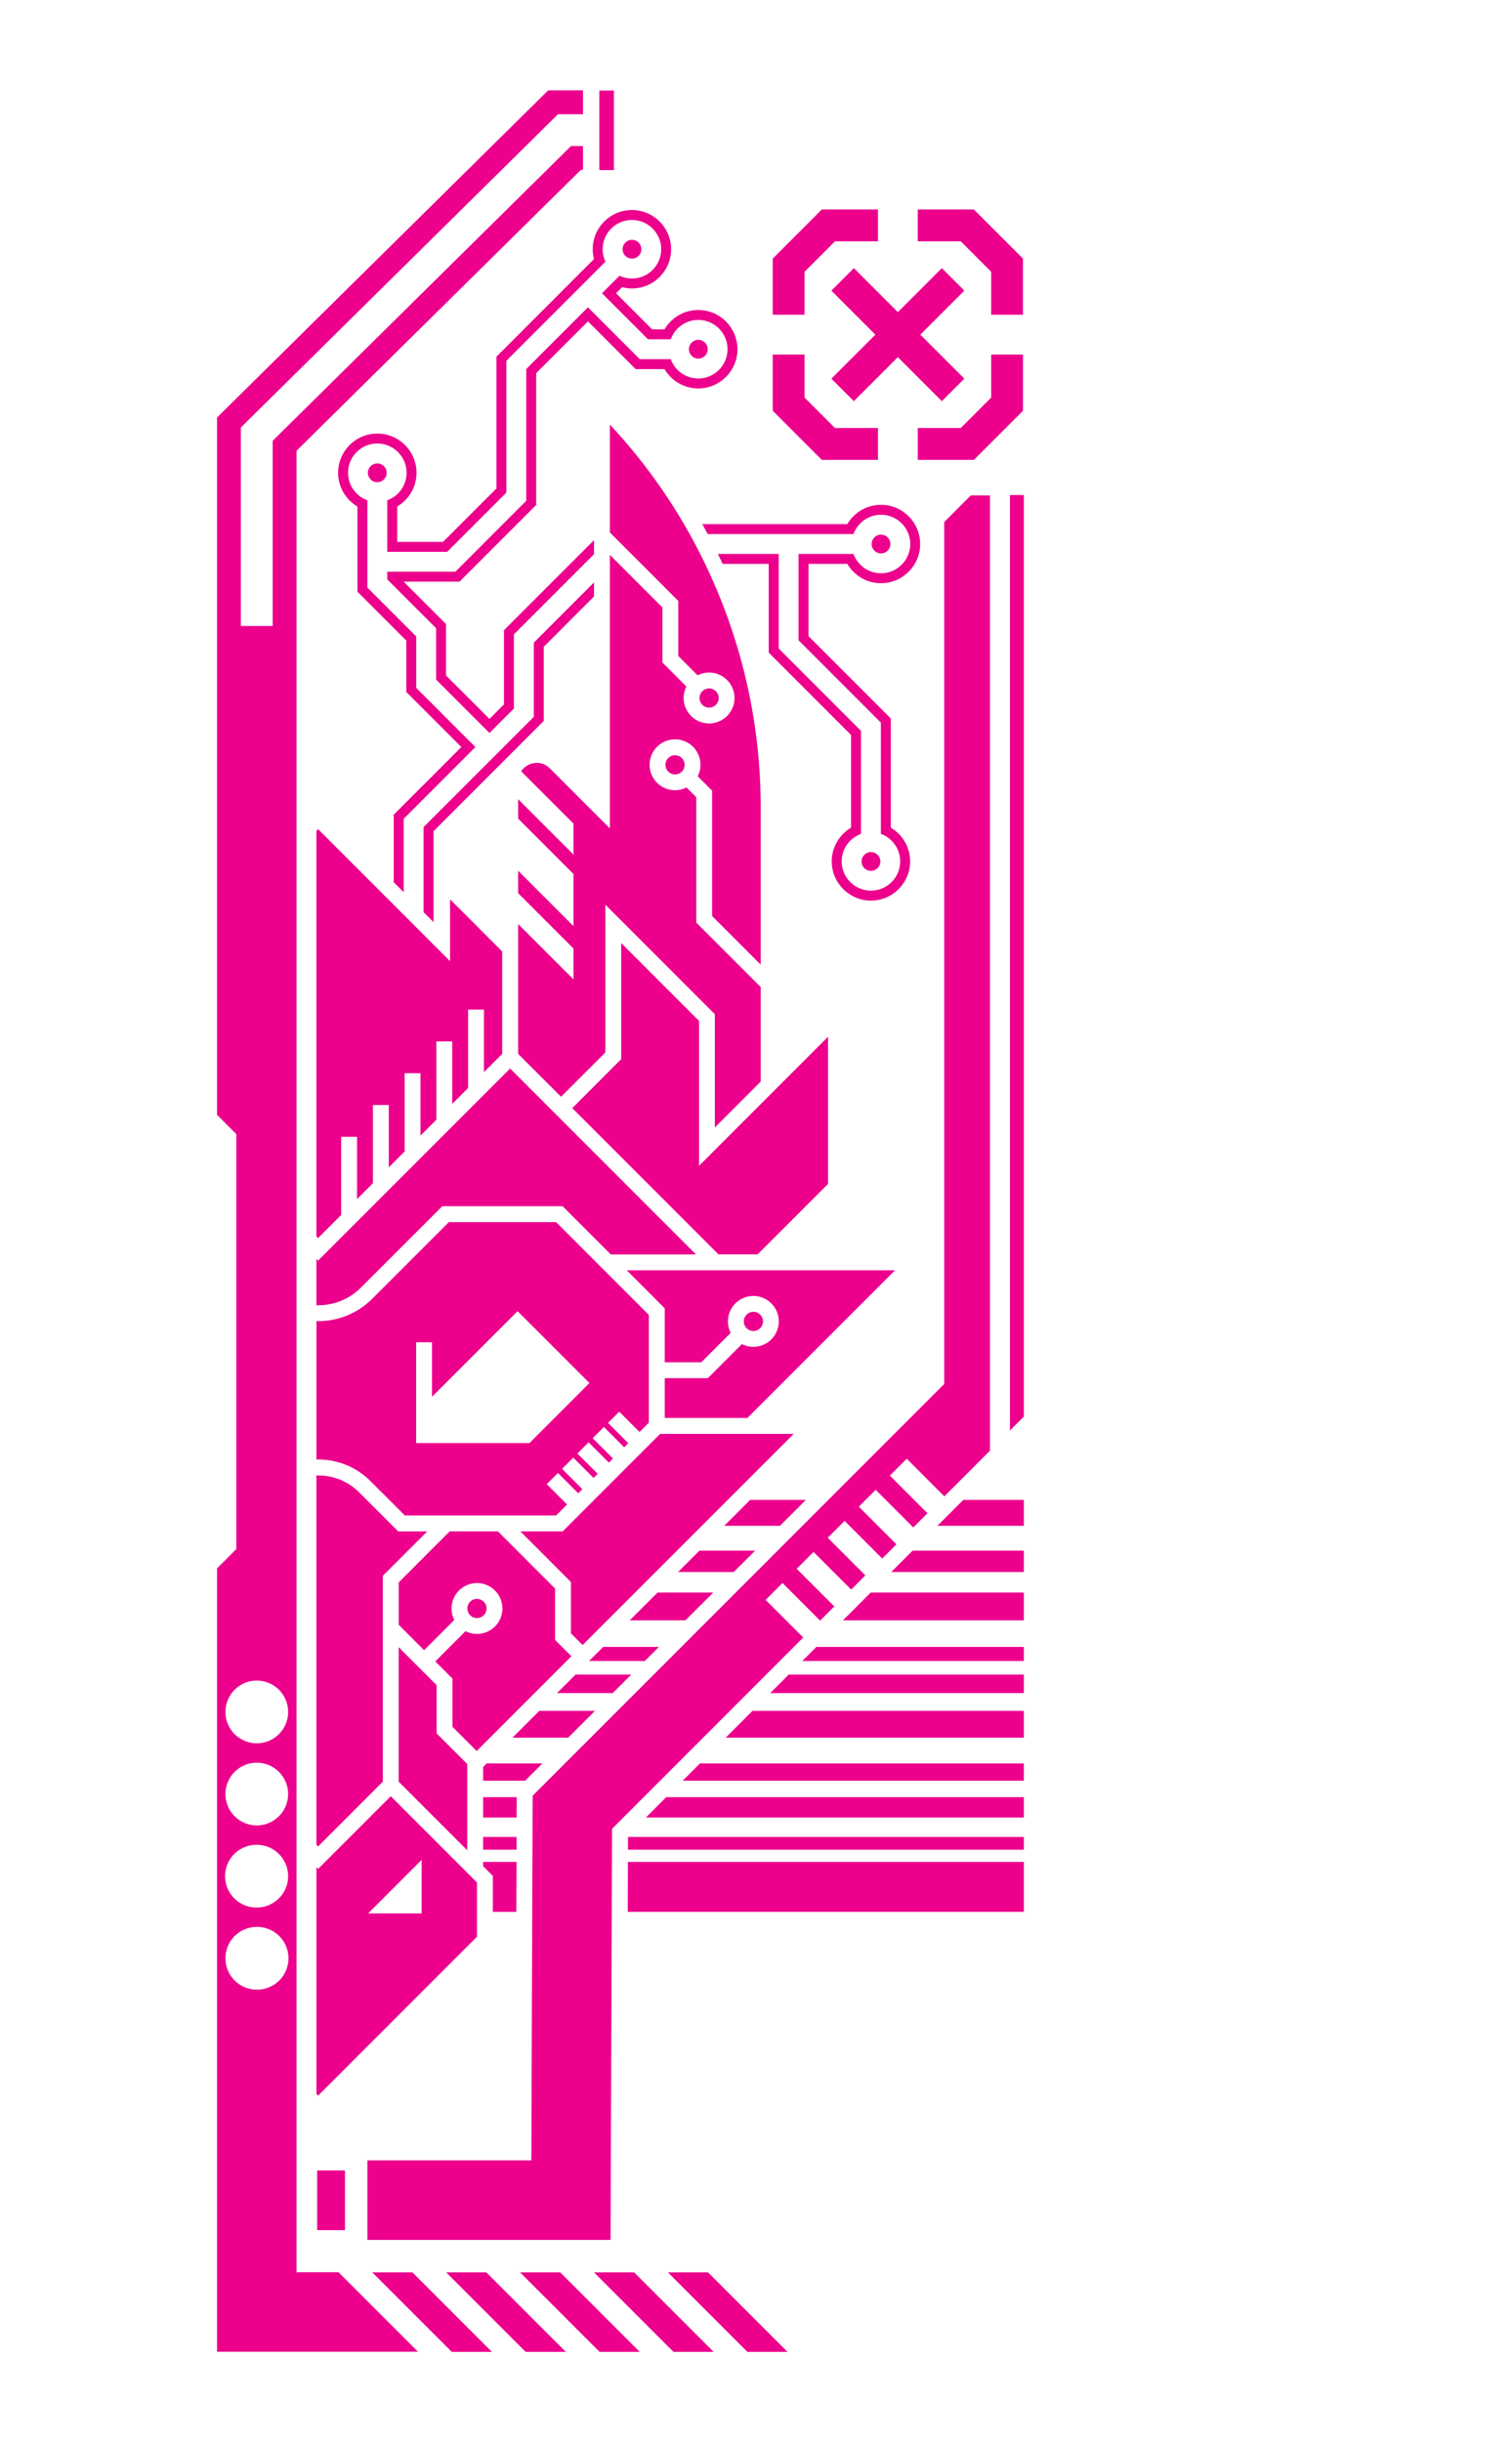 <svg xmlns="http://www.w3.org/2000/svg" width="506.991" height="818.436"><defs><clipPath id="a" clipPathUnits="userSpaceOnUse"><path d="M-257.48 377.036h380.243v-613.827H-257.48Z"/></clipPath><clipPath id="b" clipPathUnits="userSpaceOnUse"><path d="M-202.66 377.036h380.244v-613.827H-202.66Z"/></clipPath><clipPath id="c" clipPathUnits="userSpaceOnUse"><path d="M-257.48 389.795h380.243v-613.827H-257.48Z"/></clipPath><clipPath id="d" clipPathUnits="userSpaceOnUse"><path d="M-189.9 389.795h380.243v-613.827H-189.9Z"/></clipPath><clipPath id="e" clipPathUnits="userSpaceOnUse"><path d="M-179.357 400.339h380.243v-613.827h-380.243Z"/></clipPath><clipPath id="f" clipPathUnits="userSpaceOnUse"><path d="M-257.48 400.339h380.243v-613.827H-257.48Z"/></clipPath><clipPath id="g" clipPathUnits="userSpaceOnUse"><path d="M-257.48 413.998h380.243v-613.827H-257.48Z"/></clipPath><clipPath id="h" clipPathUnits="userSpaceOnUse"><path d="M-165.698 413.998h380.243v-613.827h-380.243Z"/></clipPath><clipPath id="i" clipPathUnits="userSpaceOnUse"><path d="M-158.75 420.946h380.244V-192.88H-158.75Z"/></clipPath><clipPath id="j" clipPathUnits="userSpaceOnUse"><path d="M-257.48 420.946h380.243V-192.88H-257.48Z"/></clipPath><clipPath id="k" clipPathUnits="userSpaceOnUse"><path d="M-149.623 430.073H230.62v-613.827h-380.243Z"/></clipPath><clipPath id="l" clipPathUnits="userSpaceOnUse"><path d="M-257.48 430.073h380.243v-613.827H-257.48Z"/></clipPath><clipPath id="m" clipPathUnits="userSpaceOnUse"><path d="M-257.48 443.285h380.243v-613.827H-257.48Z"/></clipPath><clipPath id="n" clipPathUnits="userSpaceOnUse"><path d="M-136.41 443.285h380.242v-613.827H-136.41Z"/></clipPath><clipPath id="o" clipPathUnits="userSpaceOnUse"><path d="M-129.946 451.772h380.243v-613.827h-380.243Z"/></clipPath><clipPath id="p" clipPathUnits="userSpaceOnUse"><path d="M-257.48 451.772h380.243v-613.827H-257.48Z"/></clipPath><clipPath id="q" clipPathUnits="userSpaceOnUse"><path d="M-129.91 461.769h380.243v-613.827H-129.91Z"/></clipPath><clipPath id="r" clipPathUnits="userSpaceOnUse"><path d="M-257.48 461.769h380.243v-613.827H-257.48Z"/></clipPath><clipPath id="s" clipPathUnits="userSpaceOnUse"><path d="M-257.48 468.04h380.243v-613.828H-257.48Z"/></clipPath><clipPath id="t" clipPathUnits="userSpaceOnUse"><path d="M-129.843 480.593H250.4v-613.827h-380.243Z"/></clipPath><clipPath id="u" clipPathUnits="userSpaceOnUse"><path d="M-177.985 134.254h380.243v-613.827h-380.243Z"/></clipPath><clipPath id="v" clipPathUnits="userSpaceOnUse"><path d="M-124.843 89.662H255.4v-613.827h-380.243Z"/></clipPath><clipPath id="w" clipPathUnits="userSpaceOnUse"><path d="M-134.241 180.201h380.243v-613.827h-380.243Z"/></clipPath><clipPath id="x" clipPathUnits="userSpaceOnUse"><path d="M-92.52 118.854h380.243v-613.827H-92.52Z"/></clipPath><clipPath id="y" clipPathUnits="userSpaceOnUse"><path d="M-161.286 62.65h380.243v-613.827h-380.243Z"/></clipPath><clipPath id="z" clipPathUnits="userSpaceOnUse"><path d="M-223.924 136.754H156.32v-613.827h-380.243Z"/></clipPath><clipPath id="A" clipPathUnits="userSpaceOnUse"><path d="M-177.971 87.785h380.243v-613.827h-380.243Z"/></clipPath><clipPath id="B" clipPathUnits="userSpaceOnUse"><path d="M-221.394 216.555h380.243v-613.827h-380.243Z"/></clipPath><clipPath id="C" clipPathUnits="userSpaceOnUse"><path d="M-157.612 319.319h380.243v-613.827h-380.243Z"/></clipPath><clipPath id="D" clipPathUnits="userSpaceOnUse"><path d="M-175.797 256.635h380.243v-613.827h-380.243Z"/></clipPath><clipPath id="E" clipPathUnits="userSpaceOnUse"><path d="M-146.523 413.524H233.72v-613.827h-380.243Z"/></clipPath><clipPath id="F" clipPathUnits="userSpaceOnUse"><path d="M-153.374 139.484H226.87v-613.827h-380.243Z"/></clipPath><clipPath id="G" clipPathUnits="userSpaceOnUse"><path d="M-79.575 328.096h380.243V-285.73H-79.575Z"/></clipPath><clipPath id="H" clipPathUnits="userSpaceOnUse"><path d="M-104.655 355.936h380.243V-257.89h-380.243Z"/></clipPath><clipPath id="I" clipPathUnits="userSpaceOnUse"><path d="M-143.705 416.343h380.243v-613.827h-380.243Z"/></clipPath><clipPath id="J" clipPathUnits="userSpaceOnUse"><path d="M-79.575 208.854h380.243v-613.827H-79.575Z"/></clipPath><clipPath id="K" clipPathUnits="userSpaceOnUse"><path d="M-106.031 480.996h380.243V-132.83h-380.243Z"/></clipPath><clipPath id="L" clipPathUnits="userSpaceOnUse"><path d="M-100.26 414.07h380.243v-613.827H-100.26Z"/></clipPath><clipPath id="M" clipPathUnits="userSpaceOnUse"><path d="M-79.575 463.738h380.243V-150.09H-79.575Z"/></clipPath><clipPath id="N" clipPathUnits="userSpaceOnUse"><path d="M-167.353 192.264H212.89v-613.827h-380.243Z"/></clipPath><clipPath id="O" clipPathUnits="userSpaceOnUse"><path d="M-180.741 175.471h380.243v-613.827h-380.243Z"/></clipPath><clipPath id="P" clipPathUnits="userSpaceOnUse"><path d="M-122.358 404.338h380.243V-209.49h-380.243Z"/></clipPath><clipPath id="Q" clipPathUnits="userSpaceOnUse"><path d="M-191.877 332.173h380.243v-613.827h-380.244Z"/></clipPath><clipPath id="R" clipPathUnits="userSpaceOnUse"><path d="M0 613.827h380.243V0H0Z"/></clipPath><clipPath id="S" clipPathUnits="userSpaceOnUse"><path d="M-93.612 571.215h380.243V-42.612H-93.612Z"/></clipPath><clipPath id="T" clipPathUnits="userSpaceOnUse"><path d="M-112.198 571.215h380.243V-42.612h-380.243Z"/></clipPath><clipPath id="U" clipPathUnits="userSpaceOnUse"><path d="M-167.956 571.215h380.243V-42.612h-380.243Z"/></clipPath><clipPath id="V" clipPathUnits="userSpaceOnUse"><path d="M-149.37 571.215h380.243V-42.612H-149.37Z"/></clipPath><clipPath id="W" clipPathUnits="userSpaceOnUse"><path d="M-130.784 571.215h380.243V-42.612h-380.243Z"/></clipPath><clipPath id="X" clipPathUnits="userSpaceOnUse"><path d="M-64.575 438.226h380.243v-613.827H-64.575Z"/></clipPath><clipPath id="Y" clipPathUnits="userSpaceOnUse"><path d="M-257.48 124.448h380.243v-613.827H-257.48Z"/></clipPath><clipPath id="Z" clipPathUnits="userSpaceOnUse"><path d="M-153.917 459.72h380.243v-613.827h-380.243Z"/></clipPath><clipPath id="aa" clipPathUnits="userSpaceOnUse"><path d="M0 613.827h380.243V0H0Z"/></clipPath><clipPath id="ab" clipPathUnits="userSpaceOnUse"><path d="M-257.264 103.254H122.98v-613.827h-380.243Z"/></clipPath><clipPath id="ac" clipPathUnits="userSpaceOnUse"><path d="M-194.329 65.004h380.243v-613.827h-380.243Z"/></clipPath><clipPath id="ad" clipPathUnits="userSpaceOnUse"><path d="M-194.329 103.254h380.243v-613.827h-380.243Z"/></clipPath><clipPath id="ae" clipPathUnits="userSpaceOnUse"><path d="M-230.797 52.661h380.243v-613.827h-380.243Z"/></clipPath><clipPath id="af" clipPathUnits="userSpaceOnUse"><path d="M-214.731 67.407h380.243V-546.42h-380.243Z"/></clipPath></defs><path d="M0 0h-15.223l-3.336-3.336.001-.001-3.18-3.179H0Z" clip-path="url(#a)" style="fill:#ec008c;fill-opacity:1;fill-rule:nonzero;stroke:none" transform="matrix(1.333 0 0 -1.333 343.306 502.715)"/><path d="M0 0h-14.013l-6.516-6.516h14.013z" clip-path="url(#b)" style="fill:#ec008c;fill-opacity:1;fill-rule:nonzero;stroke:none" transform="matrix(1.333 0 0 -1.333 270.213 502.715)"/><path d="M0 0h-27.98l-5.385-5.385H0Z" clip-path="url(#c)" style="fill:#ec008c;fill-opacity:1;fill-rule:nonzero;stroke:none" transform="matrix(1.333 0 0 -1.333 343.306 519.727)"/><path d="M0 0h-14.013l-5.385-5.385h14.013z" clip-path="url(#d)" style="fill:#ec008c;fill-opacity:1;fill-rule:nonzero;stroke:none" transform="matrix(1.333 0 0 -1.333 253.2 519.727)"/><path d="M0 0h-14.013l-6.976-6.976h14.013z" clip-path="url(#e)" style="fill:#ec008c;fill-opacity:1;fill-rule:nonzero;stroke:none" transform="matrix(1.333 0 0 -1.333 239.142 533.785)"/><path d="M0 0h-38.524l-4.887-4.887-.001.001-2.089-2.09H0Z" clip-path="url(#f)" style="fill:#ec008c;fill-opacity:1;fill-rule:nonzero;stroke:none" transform="matrix(1.333 0 0 -1.333 343.306 533.785)"/><path d="M0 0h-52.185l-3.549-3.549H0Z" clip-path="url(#g)" style="fill:#ec008c;fill-opacity:1;fill-rule:nonzero;stroke:none" transform="matrix(1.333 0 0 -1.333 343.306 551.997)"/><path d="M0 0h-14.013l-3.549-3.549h14.014z" clip-path="url(#h)" style="fill:#ec008c;fill-opacity:1;fill-rule:nonzero;stroke:none" transform="matrix(1.333 0 0 -1.333 220.93 551.997)"/><path d="M0 0h-14.013l-4.661-4.661h14.013z" clip-path="url(#i)" style="fill:#ec008c;fill-opacity:1;fill-rule:nonzero;stroke:none" transform="matrix(1.333 0 0 -1.333 211.666 561.262)"/><path d="M0 0h-59.133l-4.661-4.661H0Z" clip-path="url(#j)" style="fill:#ec008c;fill-opacity:1;fill-rule:nonzero;stroke:none" transform="matrix(1.333 0 0 -1.333 343.306 561.262)"/><path d="M0 0h-14.013l-6.747-6.747h14.013Z" clip-path="url(#k)" style="fill:#ec008c;fill-opacity:1;fill-rule:nonzero;stroke:none" transform="matrix(1.333 0 0 -1.333 199.497 573.43)"/><path d="M0 0h-68.26l-6.747-6.747H0Z" clip-path="url(#l)" style="fill:#ec008c;fill-opacity:1;fill-rule:nonzero;stroke:none" transform="matrix(1.333 0 0 -1.333 343.306 573.43)"/><path d="M0 0h-81.471l-4.334-4.334H0Z" clip-path="url(#m)" style="fill:#ec008c;fill-opacity:1;fill-rule:nonzero;stroke:none" transform="matrix(1.333 0 0 -1.333 343.306 591.047)"/><path d="M0 0h-14.013l-.905-.905v-3.429h10.584z" clip-path="url(#n)" style="fill:#ec008c;fill-opacity:1;fill-rule:nonzero;stroke:none" transform="matrix(1.333 0 0 -1.333 181.881 591.047)"/><path d="M0 0h-8.453v-5.105h8.435z" clip-path="url(#o)" style="fill:#ec008c;fill-opacity:1;fill-rule:nonzero;stroke:none" transform="matrix(1.333 0 0 -1.333 173.26 602.363)"/><path d="M0 0h-89.958l-5.105-5.105H0Z" clip-path="url(#p)" style="fill:#ec008c;fill-opacity:1;fill-rule:nonzero;stroke:none" transform="matrix(1.333 0 0 -1.333 343.306 602.363)"/><path d="M0 0h-8.418v-3.202h8.407z" clip-path="url(#q)" style="fill:#ec008c;fill-opacity:1;fill-rule:nonzero;stroke:none" transform="matrix(1.333 0 0 -1.333 173.213 615.692)"/><path d="M0 0h-99.569l-.012-3.202H0Z" clip-path="url(#r)" style="fill:#ec008c;fill-opacity:1;fill-rule:nonzero;stroke:none" transform="matrix(1.333 0 0 -1.333 343.306 615.692)"/><path d="M0 0h-99.592l-.044-12.554H0Z" clip-path="url(#s)" style="fill:#ec008c;fill-opacity:1;fill-rule:nonzero;stroke:none" transform="matrix(1.333 0 0 -1.333 343.306 624.052)"/><path d="m0 0 .045 12.554h-8.396v-1.076l2.445-2.445V0Z" clip-path="url(#t)" style="fill:#ec008c;fill-opacity:1;fill-rule:nonzero;stroke:none" transform="matrix(1.333 0 0 -1.333 173.124 640.79)"/><path d="M0 0h36.666c1.026 2.83 3.733 4.86 6.913 4.86 4.058 0 7.36-3.301 7.36-7.36 0-4.058-3.302-7.359-7.36-7.359-3.179 0-5.887 2.03-6.913 4.859H22.844v-21.703l20.705-20.705v-27.98c2.83-1.027 4.86-3.734 4.86-6.914 0-4.057-3.301-7.359-7.36-7.359-4.058 0-7.359 3.302-7.359 7.359 0 3.18 2.03 5.887 4.859 6.914v25.909L17.844-28.773V-5H2.554q.608-1.243 1.194-2.5h11.596v-22.31l20.705-20.705v-23.303c-2.903-1.718-4.859-4.873-4.859-8.484 0-5.436 4.423-9.859 9.859-9.859 5.438 0 9.86 4.423 9.86 9.859 0 3.612-1.956 6.766-4.86 8.484v27.446L25.344-25.667V-7.5h9.752c1.718-2.903 4.872-4.859 8.483-4.859 5.437 0 9.86 4.422 9.86 9.859s-4.423 9.86-9.86 9.86c-3.611 0-6.766-1.957-8.484-4.86h-36.47Q-.675 1.258 0 0" clip-path="url(#u)" style="fill:#ec008c;fill-opacity:1;fill-rule:nonzero;stroke:none" transform="matrix(1.333 0 0 -1.333 237.313 179.005)"/><path d="M0 0v-33.136l-13.437-13.436h-11.526v8.896c2.904 1.717 4.86 4.872 4.86 8.484 0 5.436-4.422 9.859-9.86 9.859-5.436 0-9.859-4.423-9.859-9.859 0-3.611 1.956-6.766 4.859-8.484v-21.415l12.29-12.29v-12.926l13.849-13.848-17.005-17.005v-16.991l2.5-2.5v18.455l18.041 18.041-14.885 14.884v12.926l-12.29 12.29v21.949c-2.829 1.027-4.859 3.734-4.859 6.914 0 4.057 3.301 7.359 7.359 7.359 4.059 0 7.36-3.302 7.36-7.359 0-3.18-2.03-5.888-4.86-6.914v-12.966H-12.4l14.9 14.9v33.136l24.927 24.928a7.3 7.3 0 0 0-.703 3.12c0 4.058 3.301 7.36 7.359 7.36 4.059 0 7.36-3.302 7.36-7.36s-3.301-7.359-7.36-7.359a7.3 7.3 0 0 0-3.12.704l-4.406-4.406L38.13 4.377h5.726c1.026 2.829 3.733 4.86 6.913 4.86 4.058 0 7.36-3.302 7.36-7.36s-3.302-7.359-7.36-7.359c-3.179 0-5.887 2.03-6.913 4.859H36.06L23.022 12.415 7.5-3.107v-33.135l-17.83-17.83h-17.133v-1.912l12.29-12.29V-81.2l13.421-13.42 6.15 6.151v18.656l20.148 20.147v3.536L1.898-68.776v-18.657l-3.651-3.651-10.92 10.92v12.926l-10.666 10.666h14.045L10-37.278v33.135L23.022 8.88 35.023-3.123h7.263c1.718-2.903 4.872-4.859 8.483-4.859 5.437 0 9.86 4.422 9.86 9.859 0 5.436-4.423 9.86-9.86 9.86-3.611 0-6.765-1.957-8.483-4.86h-3.12l-9.074 9.074 1.527 1.526a9.8 9.8 0 0 1 2.464-.324c5.437 0 9.86 4.423 9.86 9.859 0 5.437-4.423 9.86-9.86 9.86s-9.859-4.423-9.859-9.86c0-.852.12-1.675.324-2.464z" clip-path="url(#v)" style="fill:#ec008c;fill-opacity:1;fill-rule:nonzero;stroke:none" transform="matrix(1.333 0 0 -1.333 166.457 119.55)"/><path d="m0 0-27.728-27.728v-21.384l2.5-2.5v22.848L2.5-1.036V17.62l12.647 12.647v3.536L0 18.656Z" clip-path="url(#w)" style="fill:#ec008c;fill-opacity:1;fill-rule:nonzero;stroke:none" transform="matrix(1.333 0 0 -1.333 178.988 240.268)"/><path d="M0 0a2.36 2.36 0 0 1 2.359-2.36A2.363 2.363 0 0 1 4.72 0a2.36 2.36 0 0 1-2.361 2.359A2.36 2.36 0 0 1 0 0" clip-path="url(#x)" style="fill:#ec008c;fill-opacity:1;fill-rule:nonzero;stroke:none" transform="matrix(1.333 0 0 -1.333 123.36 158.472)"/><path d="M0 0a2.363 2.363 0 0 1-2.36 2.36A2.363 2.363 0 0 1-4.72 0a2.36 2.36 0 0 1 2.36-2.359A2.36 2.36 0 0 1 0 0" clip-path="url(#y)" style="fill:#ec008c;fill-opacity:1;fill-rule:nonzero;stroke:none" transform="matrix(1.333 0 0 -1.333 215.048 83.533)"/><path d="M0 0a2.36 2.36 0 0 1-2.359 2.36A2.363 2.363 0 0 1-4.72 0a2.36 2.36 0 0 1 2.361-2.359C-1.059-2.359 0-1.301 0 0" clip-path="url(#z)" style="fill:#ec008c;fill-opacity:1;fill-rule:nonzero;stroke:none" transform="matrix(1.333 0 0 -1.333 298.565 182.338)"/><path d="M0 0a2.363 2.363 0 0 1-2.36 2.36A2.363 2.363 0 0 1-4.72 0a2.36 2.36 0 0 1 2.36-2.359A2.36 2.36 0 0 1 0 0" clip-path="url(#A)" style="fill:#ec008c;fill-opacity:1;fill-rule:nonzero;stroke:none" transform="matrix(1.333 0 0 -1.333 237.295 117.047)"/><path d="M0 0a2.36 2.36 0 0 1-2.36 2.36A2.36 2.36 0 0 1-4.72 0a2.36 2.36 0 0 1 2.36-2.359A2.36 2.36 0 0 1 0 0" clip-path="url(#B)" style="fill:#ec008c;fill-opacity:1;fill-rule:nonzero;stroke:none" transform="matrix(1.333 0 0 -1.333 295.192 288.74)"/><path d="m0 0 9.561-9.561v-13.58h9.187l7.403 7.402a6.35 6.35 0 0 0-.695 2.885 6.406 6.406 0 0 0 6.398 6.398 6.406 6.406 0 0 0 6.397-6.398 6.405 6.405 0 0 0-6.397-6.397 6.35 6.35 0 0 0-2.885.695l-8.57-8.57H9.561v-10.01h20.794L67.49 0Z" clip-path="url(#C)" style="fill:#ec008c;fill-opacity:1;fill-rule:nonzero;stroke:none" transform="matrix(1.333 0 0 -1.333 210.149 425.758)"/><path d="m0 0-19.582 19.582V-9.615l-12.302-12.312L4.888-58.699h9.847L32.454-40.98v36.994L0-36.439Z" clip-path="url(#D)" style="fill:#ec008c;fill-opacity:1;fill-rule:nonzero;stroke:none" transform="matrix(1.333 0 0 -1.333 234.396 342.18)"/><path d="m0 0 53.084 53.084H19.482L-5.021 28.581h-10.652l12.722-12.732V2.944Z" clip-path="url(#E)" style="fill:#ec008c;fill-opacity:1;fill-rule:nonzero;stroke:none" transform="matrix(1.333 0 0 -1.333 195.364 551.365)"/><path d="M0 0v-68.783l-15.097 15.098c-1.629 1.632-3.698 1.595-5.095 1.019a4.8 4.8 0 0 1-2.12-1.747l13.159-13.159v-7.775l-13.93 13.93v-4.9l13.93-13.93v-13.096l-13.93 13.929v-5.633l13.93-13.93v-7.774l-13.93 13.929v-32.634l10.804-10.803 11.135 11.144v37.167l27.552-27.553v-28.469l11.533 11.533v23.77L21.733-92.46v31.519l-2.456 2.458a6.35 6.35 0 0 0-2.885-.696 6.405 6.405 0 0 0-6.398 6.398 6.405 6.405 0 0 0 6.398 6.398 6.405 6.405 0 0 0 6.397-6.398 6.35 6.35 0 0 0-.695-2.885l3.625-3.625V-90.81l12.222-12.222v39.5c0 18.636-3.614 36.808-10.741 54.015C20.697 6.183 11.559 20.382 0 32.757V5.635l17.203-17.202v-13.852l4.867-4.867a6.35 6.35 0 0 0 2.885.695 6.405 6.405 0 0 0 6.398-6.397 6.405 6.405 0 0 0-6.398-6.398 6.405 6.405 0 0 0-6.398 6.398c0 1.039.254 2.017.695 2.885l-6.035 6.034v13.852z" clip-path="url(#F)" style="fill:#ec008c;fill-opacity:1;fill-rule:nonzero;stroke:none" transform="matrix(1.333 0 0 -1.333 204.498 185.978)"/><path d="M0 0c.141-.004.28-.021.421-.021 4.084 0 7.921 1.591 10.804 4.479l20.441 20.43h30.261l12.124-12.125h21.424L48.723 59.514.422 11.212 0 11.634Z" clip-path="url(#G)" style="fill:#ec008c;fill-opacity:1;fill-rule:nonzero;stroke:none" transform="matrix(1.333 0 0 -1.333 106.1 437.462)"/><path d="M0 0v18.523h3.985V4.81l21.531 21.53 18.07-18.069L28.5-6.828H0Zm-25.08-10.957c4.901.11 9.838-1.683 13.569-5.408l8.657-8.657h38.051l2.758 2.758-5.103 5.103 2.818 2.818 5.103-5.103 1.034 1.035-5.102 5.102 2.818 2.818 5.102-5.103 1.035 1.035-5.103 5.103 2.817 2.818 5.103-5.103 1.036 1.035-5.103 5.103 2.817 2.818 5.103-5.103 1.035 1.034-5.103 5.103 2.818 2.817 5.102-5.102 2.351 2.35v27.092L35.197 48.742H8.236L-11.036 29.48a19.13 19.13 0 0 0-13.623-5.646c-.141 0-.28.018-.421.02z" clip-path="url(#H)" style="fill:#ec008c;fill-opacity:1;fill-rule:nonzero;stroke:none" transform="matrix(1.333 0 0 -1.333 139.54 474.581)"/><path d="m0 0-4.117 4.109v12.909L-18.49 31.4h-12.126l-12.828-12.82V7.908l6.385-6.386 7.598 7.599a6.34 6.34 0 0 0-.695 2.884 6.405 6.405 0 0 0 6.397 6.397 6.405 6.405 0 0 0 6.398-6.397 6.405 6.405 0 0 0-6.398-6.398 6.35 6.35 0 0 0-2.885.695l-7.598-7.597 4.32-4.321V-17.75l6.091-6.083z" clip-path="url(#I)" style="fill:#ec008c;fill-opacity:1;fill-rule:nonzero;stroke:none" transform="matrix(1.333 0 0 -1.333 191.606 555.124)"/><path d="M0 0v-101.974l.422-.422 5.812 5.813v19.661h3.985v-15.676l3.995 3.995v19.673h3.985v-15.688l3.995 3.995v19.685h3.985v-15.7l3.995 3.995v19.698h3.985v-15.713l3.995 3.995v19.709h3.985v-15.723l4.592 4.591v25.759l-13.117 13.11V-32.77L.422.422Z" clip-path="url(#J)" style="fill:#ec008c;fill-opacity:1;fill-rule:nonzero;stroke:none" transform="matrix(1.333 0 0 -1.333 106.1 278.471)"/><path d="M0 0h-13.469L0 13.468Zm13.92 7.786L-7.763 29.471l-18.271-18.27-.422.422v-57.015l.422-.422L13.92-5.86z" clip-path="url(#K)" style="fill:#ec008c;fill-opacity:1;fill-rule:nonzero;stroke:none" transform="matrix(1.333 0 0 -1.333 141.375 641.328)"/><path d="M0 0v-33.812L17.247-51.06v21.686l-7.709 7.699v12.137z" clip-path="url(#L)" style="fill:#ec008c;fill-opacity:1;fill-rule:nonzero;stroke:none" transform="matrix(1.333 0 0 -1.333 133.68 552.093)"/><path d="m0 0 .422-.422L16.7 15.856v51.771l11.176 11.168h-7.3l-9.823 9.823C7.798 91.567 3.881 92.972 0 92.861Z" clip-path="url(#M)" style="fill:#ec008c;fill-opacity:1;fill-rule:nonzero;stroke:none" transform="matrix(1.333 0 0 -1.333 106.1 618.317)"/><path d="M0 0a2.416 2.416 0 0 1 2.413-2.413A2.416 2.416 0 0 1 4.825 0a2.416 2.416 0 0 1-2.412 2.413A2.416 2.416 0 0 1 0 0" clip-path="url(#N)" style="fill:#ec008c;fill-opacity:1;fill-rule:nonzero;stroke:none" transform="matrix(1.333 0 0 -1.333 223.137 256.353)"/><path d="M0 0a2.416 2.416 0 0 1-2.413 2.412A2.416 2.416 0 0 1-4.826 0a2.416 2.416 0 0 1 2.413-2.413A2.416 2.416 0 0 1 0 0" clip-path="url(#O)" style="fill:#ec008c;fill-opacity:1;fill-rule:nonzero;stroke:none" transform="matrix(1.333 0 0 -1.333 240.988 233.962)"/><path d="M0 0a2.416 2.416 0 0 1-2.413 2.412A2.415 2.415 0 0 1-4.825 0a2.416 2.416 0 0 1 2.412-2.413A2.416 2.416 0 0 1 0 0" clip-path="url(#P)" style="fill:#ec008c;fill-opacity:1;fill-rule:nonzero;stroke:none" transform="matrix(1.333 0 0 -1.333 163.145 539.117)"/><path d="M0 0a2.416 2.416 0 0 1-2.412 2.413A2.416 2.416 0 0 1-4.825 0a2.416 2.416 0 0 1 2.413-2.412A2.415 2.415 0 0 1 0 0" clip-path="url(#Q)" style="fill:#ec008c;fill-opacity:1;fill-rule:nonzero;stroke:none" transform="matrix(1.333 0 0 -1.333 255.837 442.898)"/><path d="M154.424 591.215h-3.672v-20h3.672z" clip-path="url(#R)" style="fill:#ec008c;fill-opacity:1;fill-rule:nonzero;stroke:none" transform="matrix(1.333 0 0 -1.333 0 818.436)"/><path d="m0 0 20-20h10.101l-20 20z" clip-path="url(#S)" style="fill:#ec008c;fill-opacity:1;fill-rule:nonzero;stroke:none" transform="matrix(1.333 0 0 -1.333 124.816 761.62)"/><path d="m0 0 20-20h10.101l-20 20z" clip-path="url(#T)" style="fill:#ec008c;fill-opacity:1;fill-rule:nonzero;stroke:none" transform="matrix(1.333 0 0 -1.333 149.597 761.62)"/><path d="m0 0 20-20h10.101l-20 20z" clip-path="url(#U)" style="fill:#ec008c;fill-opacity:1;fill-rule:nonzero;stroke:none" transform="matrix(1.333 0 0 -1.333 223.942 761.62)"/><path d="m0 0 20-20h10.101l-20 20z" clip-path="url(#V)" style="fill:#ec008c;fill-opacity:1;fill-rule:nonzero;stroke:none" transform="matrix(1.333 0 0 -1.333 199.16 761.62)"/><path d="m0 0 20-20h10.101l-20 20z" clip-path="url(#W)" style="fill:#ec008c;fill-opacity:1;fill-rule:nonzero;stroke:none" transform="matrix(1.333 0 0 -1.333 174.379 761.62)"/><path d="M0 0a7.883 7.883 0 1 0 0 15.766A7.883 7.883 0 0 0 0 0m0-20.647A7.883 7.883 0 1 0 0-4.881a7.883 7.883 0 0 0 0-15.766m0-20.647a7.883 7.883 0 1 0 0 15.765 7.882 7.882 0 1 0 0-15.765m0-20.647a7.882 7.882 0 1 0 0 15.765 7.883 7.883 0 1 0 0-15.765m10-71.049v457.987l71.516 70.617h.544v6h-3.007L4 327.504v-46.565h-8v49.909l79.769 78.766h6.291v6h-8.754L-10 333.355V158.019l4.856-4.856V48.836L-10 43.979V-152.99h50.552l-20 20z" clip-path="url(#X)" style="fill:#ec008c;fill-opacity:1;fill-rule:nonzero;stroke:none" transform="matrix(1.333 0 0 -1.333 86.1 584.3)"/><path d="M0 0h-3.5v-235.209l3.5 3.5z" clip-path="url(#Y)" style="fill:#ec008c;fill-opacity:1;fill-rule:nonzero;stroke:none" transform="matrix(1.333 0 0 -1.333 343.306 165.93)"/><path d="m0 0 48.096 48.096-9.461 9.462 4.242 4.243 9.462-9.462 3.57 3.57-9.462 9.462 4.243 4.242 9.462-9.461 3.57 3.57-9.462 9.461 4.243 4.243 9.461-9.462 3.57 3.57-9.461 9.462 4.242 4.243 9.462-9.462 3.57 3.57-9.462 9.462 4.243 4.242 9.462-9.461 11.473 11.473v240.208h-4.814l-6.686-6.686V111.848L-19.971 8.314l-.327-91.683h-41.239v-20H-.368z" clip-path="url(#Z)" style="fill:#ec008c;fill-opacity:1;fill-rule:nonzero;stroke:none" transform="matrix(1.333 0 0 -1.333 205.223 612.96)"/><path d="M79.779 53.238h7v15h-7z" clip-path="url(#aa)" style="fill:#ec008c;fill-opacity:1;fill-rule:nonzero;stroke:none" transform="matrix(1.333 0 0 -1.333 0 818.436)"/><path d="M0 0v14.125h-8V3.314l-7.657-7.657h-10.81v-8h14.124z" clip-path="url(#ab)" style="fill:#ec008c;fill-opacity:1;fill-rule:nonzero;stroke:none" transform="matrix(1.333 0 0 -1.333 343.018 137.672)"/><path d="M0 0v-14.125h8v10.811l7.657 7.657h10.811v8H12.343Z" clip-path="url(#ac)" style="fill:#ec008c;fill-opacity:1;fill-rule:nonzero;stroke:none" transform="matrix(1.333 0 0 -1.333 259.105 86.672)"/><path d="m0 0 12.343-12.343h14.125v8H15.657L8 3.314v10.811H0Z" clip-path="url(#ad)" style="fill:#ec008c;fill-opacity:1;fill-rule:nonzero;stroke:none" transform="matrix(1.333 0 0 -1.333 259.105 137.672)"/><path d="M0 0v-8h10.81l7.657-7.657v-10.811h8v14.125L14.124 0Z" clip-path="url(#ae)" style="fill:#ec008c;fill-opacity:1;fill-rule:nonzero;stroke:none" transform="matrix(1.333 0 0 -1.333 307.729 70.215)"/><path d="m0 0-5.656-5.657L5.409-16.722-5.656-27.787 0-33.444l11.065 11.065 11.066-11.065 5.656 5.657-11.065 11.065L27.787-5.657 22.131 0 11.065-11.065Z" clip-path="url(#af)" style="fill:#ec008c;fill-opacity:1;fill-rule:nonzero;stroke:none" transform="matrix(1.333 0 0 -1.333 286.308 89.875)"/></svg>
